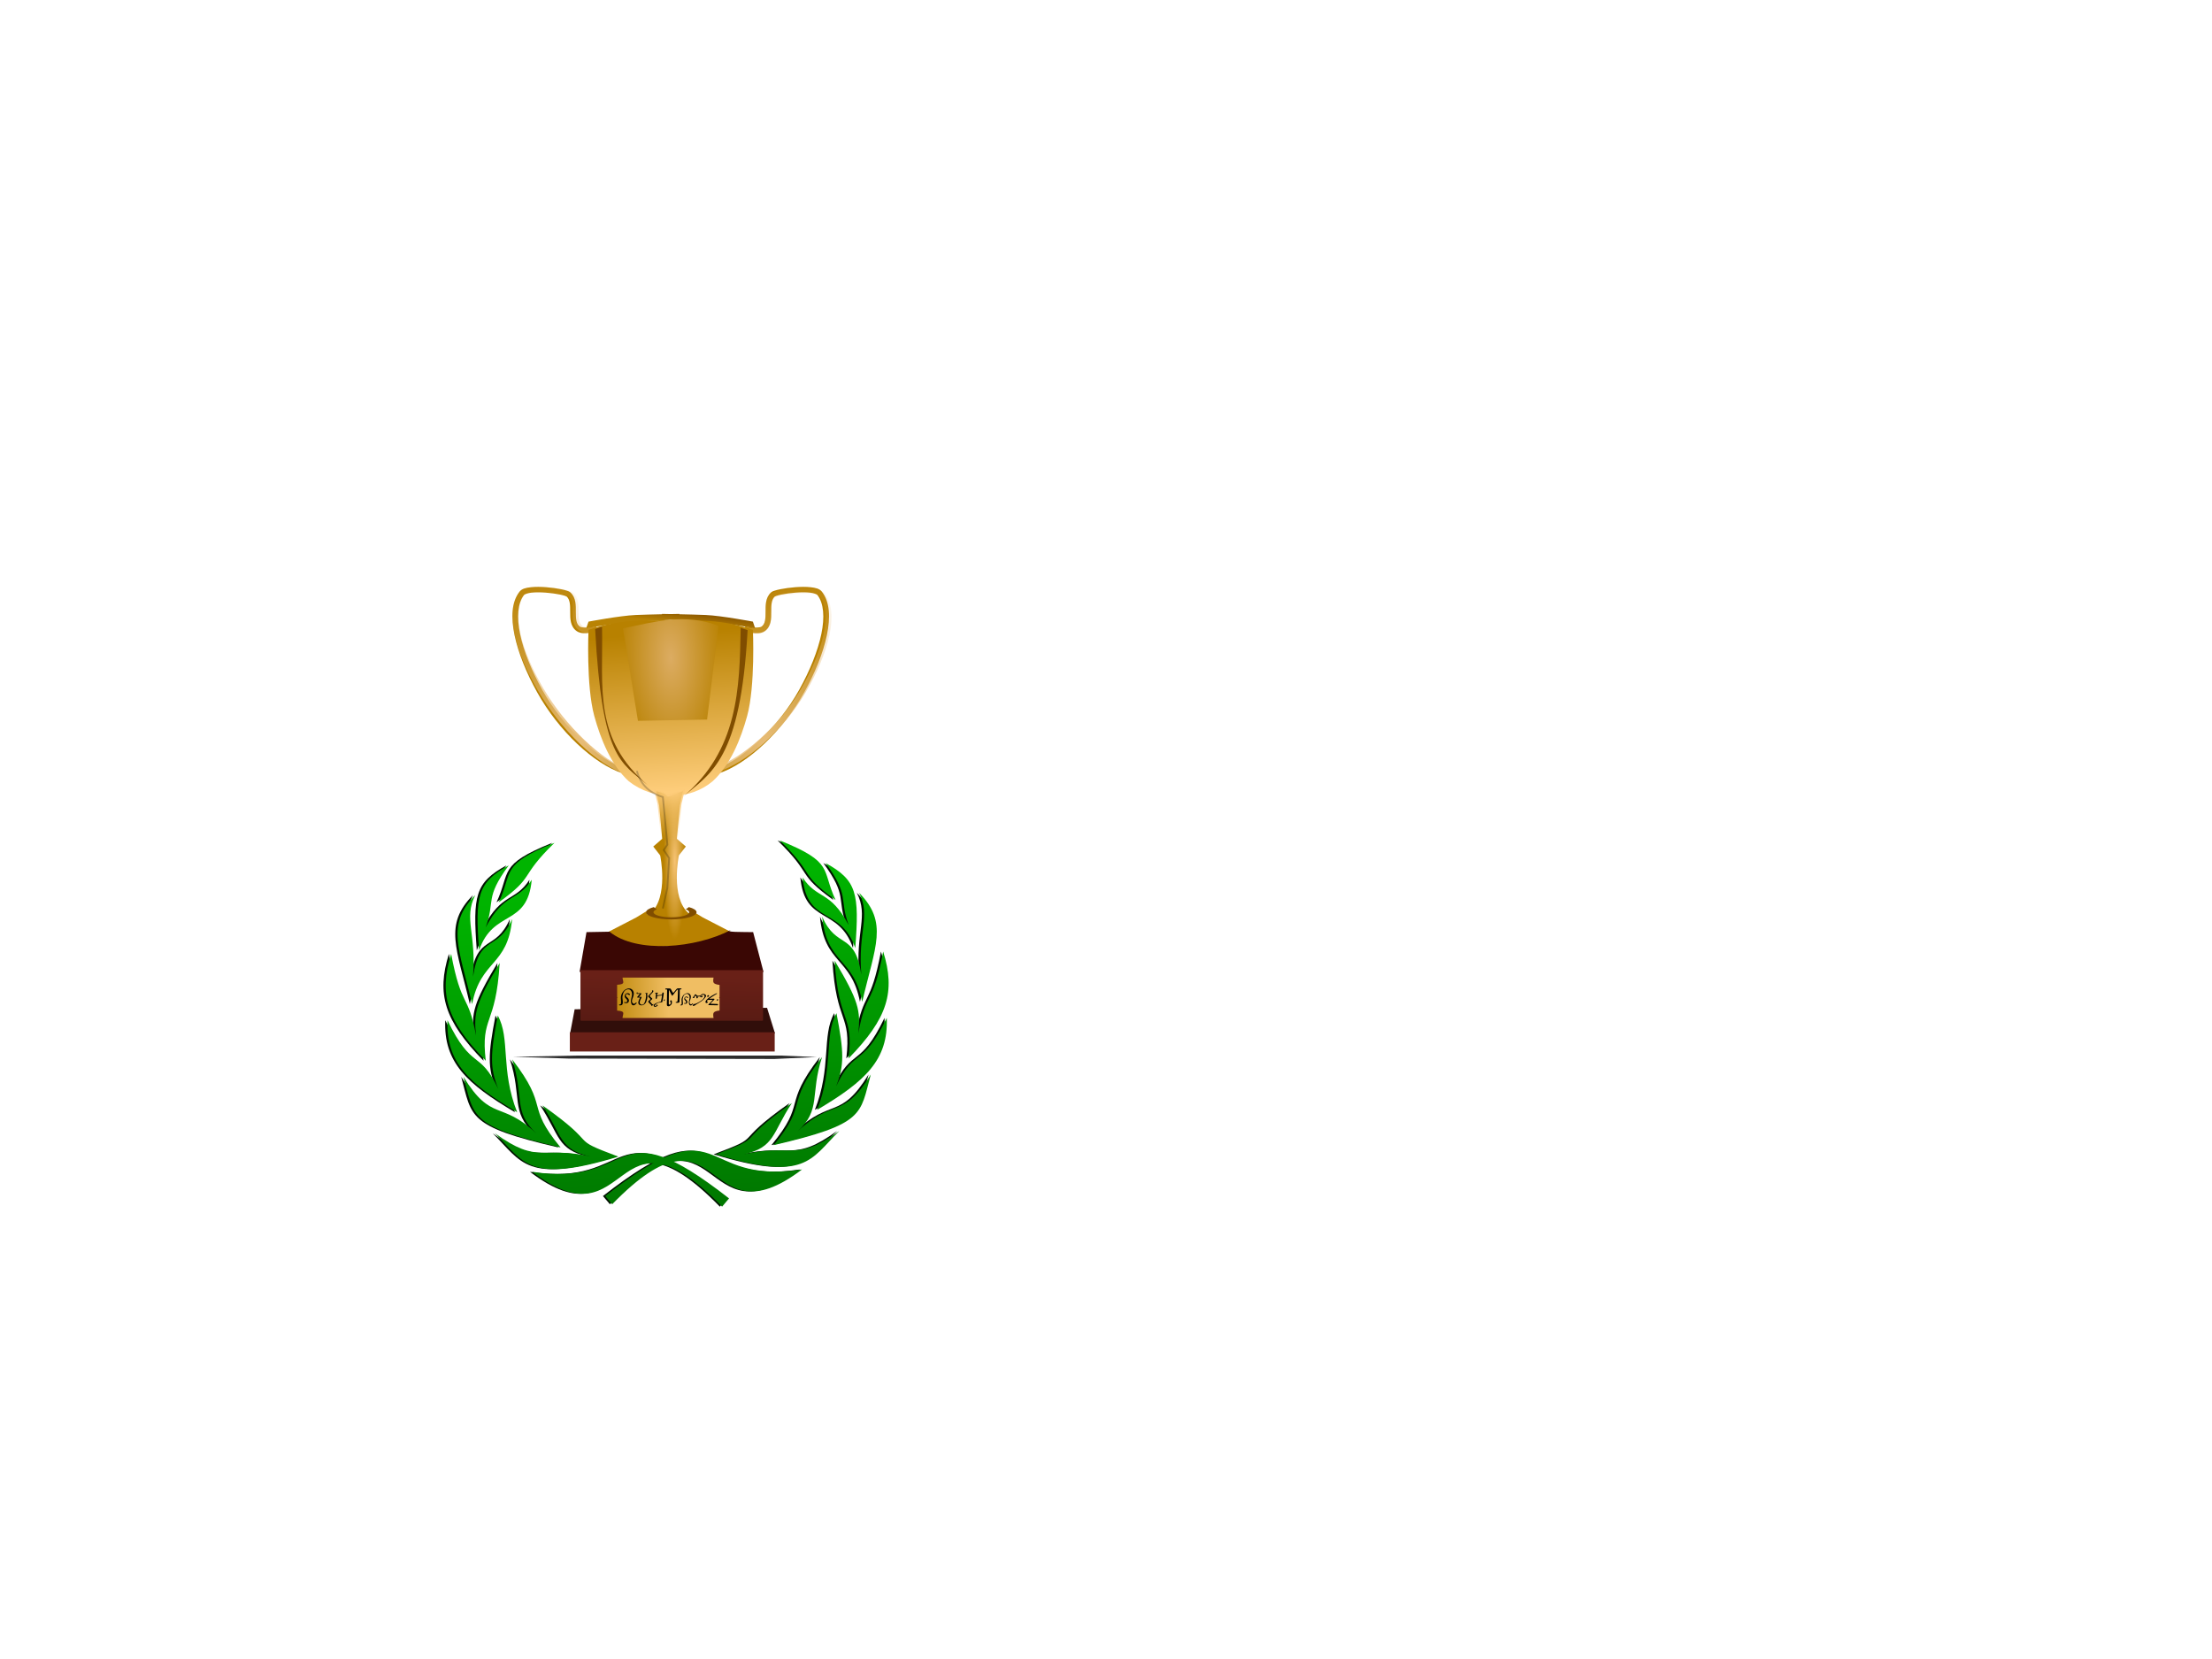 <?xml version="1.0" encoding="UTF-8" standalone="no" ?>
<!DOCTYPE svg PUBLIC "-//W3C//DTD SVG 1.1//EN" "http://www.w3.org/Graphics/SVG/1.1/DTD/svg11.dtd">
<svg xmlns="http://www.w3.org/2000/svg" xmlns:xlink="http://www.w3.org/1999/xlink" version="1.1" width="640" height="480" viewBox="0 0 640 480" xml:space="preserve">
<desc>Created with Fabric.js 3.6.6</desc>
<defs>
</defs>
<g transform="matrix(1 0 0 1 192.7 259.87)"  >
<g style=""   >
		<g transform="matrix(2.48 0 0 2.48 -10.88 81.48)"  >
<path style="stroke: none; stroke-width: 1; stroke-dasharray: none; stroke-linecap: butt; stroke-dashoffset: 0; stroke-linejoin: miter; stroke-miterlimit: 4; fill: rgb(0,16,0); fill-rule: nonzero; opacity: 1;"  transform=" translate(-27.2, -50.72)" d="m 37.867 53.851 c -12.969 -13.287 -10.453 4.822 -22.15 -4.061 c 12.408 1.898 8.923 -7.861 22.962 3.101 l -0.812 0.96 z" stroke-linecap="round" />
</g>
		<g transform="matrix(2.48 0 0 2.48 -32.3 69.18)"  >
<path style="stroke: none; stroke-width: 1; stroke-dasharray: none; stroke-linecap: butt; stroke-dashoffset: 0; stroke-linejoin: miter; stroke-miterlimit: 4; fill: rgb(0,16,0); fill-rule: nonzero; opacity: 1;"  transform=" translate(-18.56, -45.76)" d="m 25.758 48.019 c -6.176 -2.316 -1.788 -1.006 -8.86 -5.981 c 2.304 3.494 1.952 5.154 5.611 5.981 c -5.566 -1.307 -6.042 1.001 -11.149 -2.732 c 3.423 3.399 3.931 5.927 14.398 2.732 z" stroke-linecap="round" />
</g>
		<g transform="matrix(2.48 0 0 2.48 -45.21 59.38)"  >
<path style="stroke: none; stroke-width: 1; stroke-dasharray: none; stroke-linecap: butt; stroke-dashoffset: 0; stroke-linejoin: miter; stroke-miterlimit: 4; fill: rgb(0,16,0); fill-rule: nonzero; opacity: 1;"  transform=" translate(-13.35, -41.81)" d="m 19.012 46.946 c -4.191 -5.093 -1.193 -4.497 -5.643 -10.274 c 1.43 4.4 0.073 6.104 2.829 8.65 c -4.167 -3.914 -5.216 -1.268 -8.511 -6.611 c 1.265 4.655 0.663 5.769 11.324 8.236 z" stroke-linecap="round" />
</g>
		<g transform="matrix(2.48 0 0 2.48 -53.81 47.95)"  >
<path style="stroke: none; stroke-width: 1; stroke-dasharray: none; stroke-linecap: butt; stroke-dashoffset: 0; stroke-linejoin: miter; stroke-miterlimit: 4; fill: rgb(0,16,0); fill-rule: nonzero; opacity: 1;"  transform=" translate(-9.88, -37.2)" d="m 13.947 42.834 c -1.969 -4.956 -0.778 -8.626 -2.26 -11.276 c -0.887 4.599 -0.921 6.061 0.045 8.536 c -2.168 -4.587 -3.071 -2.082 -5.911 -7.987 c -0.198 4.885 2.488 7.395 8.126 10.727 z" stroke-linecap="round" />
</g>
		<g transform="matrix(2.48 0 0 2.48 -56.6 31.59)"  >
<path style="stroke: none; stroke-width: 1; stroke-dasharray: none; stroke-linecap: butt; stroke-dashoffset: 0; stroke-linejoin: miter; stroke-miterlimit: 4; fill: rgb(0,16,0); fill-rule: nonzero; opacity: 1;"  transform=" translate(-8.75, -30.6)" d="m 10.282 36.829 c -0.619 -5.297 1.186 -3.956 1.621 -11.403 c -2.786 4.656 -3.049 5.838 -2.756 8.478 c -0.907 -4.992 -1.689 -3.101 -2.904 -9.54 c -1.456 4.668 -0.544 7.787 4.039 12.465 z" stroke-linecap="round" />
</g>
		<g transform="matrix(2.48 0 0 2.48 -53.09 14.89)"  >
<path style="stroke: none; stroke-width: 1; stroke-dasharray: none; stroke-linecap: butt; stroke-dashoffset: 0; stroke-linejoin: miter; stroke-miterlimit: 4; fill: rgb(0,16,0); fill-rule: nonzero; opacity: 1;"  transform=" translate(-10.17, -23.86)" d="m 8.69 30.219 c 0.995 -5.202 4.163 -4.4 4.665 -9.93 c -1.681 3.85 -3.791 1.675 -4.562 6.738 c 0.416 -5.057 -1.124 -6.755 0.255 -9.524 c -3.426 3.467 -1.877 6.2 -0.359 12.716 z" stroke-linecap="round" />
</g>
		<g transform="matrix(2.48 0 0 2.48 -47.36 2.81)"  >
<path style="stroke: none; stroke-width: 1; stroke-dasharray: none; stroke-linecap: butt; stroke-dashoffset: 0; stroke-linejoin: miter; stroke-miterlimit: 4; fill: rgb(0,16,0); fill-rule: nonzero; opacity: 1;"  transform=" translate(-12.48, -18.99)" d="m 9.502 23.943 c 1.659 -4.833 5.64 -2.702 6.142 -8.232 c -1.681 2.595 -3.201 1.453 -5.374 5.556 c 1.155 -3.137 -0.165 -3.359 2.692 -7.235 c -3.648 1.991 -3.944 3.542 -3.46 9.911 z" stroke-linecap="round" />
</g>
		<g transform="matrix(2.48 0 0 2.48 -40.99 -7.4)"  >
<path style="stroke: none; stroke-width: 1; stroke-dasharray: none; stroke-linecap: butt; stroke-dashoffset: 0; stroke-linejoin: miter; stroke-miterlimit: 4; fill: rgb(0,16,0); fill-rule: nonzero; opacity: 1;"  transform=" translate(-15.05, -14.87)" d="m 11.803 18.337 c 4.341 -3.118 2.278 -2.828 6.497 -6.94 c -6.389 2.579 -4.81 3.349 -6.497 6.94 z" stroke-linecap="round" />
</g>
		<g transform="matrix(2.48 0 0 2.48 10.23 80.8)"  >
<path style="stroke: none; stroke-width: 1; stroke-dasharray: none; stroke-linecap: butt; stroke-dashoffset: 0; stroke-linejoin: miter; stroke-miterlimit: 4; fill: rgb(0,16,0); fill-rule: nonzero; opacity: 1;"  transform=" translate(-35.99, -50.72)" d="m 25.319 53.851 c 12.969 -13.287 10.453 4.822 22.15 -4.061 c -12.408 1.898 -8.923 -7.861 -22.962 3.101 l 0.812 0.96 z" stroke-linecap="round" />
</g>
		<g transform="matrix(2.48 0 0 2.48 31.64 68.51)"  >
<path style="stroke: none; stroke-width: 1; stroke-dasharray: none; stroke-linecap: butt; stroke-dashoffset: 0; stroke-linejoin: miter; stroke-miterlimit: 4; fill: rgb(0,16,0); fill-rule: nonzero; opacity: 1;"  transform=" translate(-44.63, -45.76)" d="m 37.428 48.019 c 6.176 -2.316 1.788 -1.006 8.86 -5.981 c -2.304 3.494 -1.952 5.154 -5.611 5.981 c 5.566 -1.307 6.042 1.001 11.149 -2.732 c -3.423 3.399 -3.931 5.927 -14.398 2.732 z" stroke-linecap="round" />
</g>
		<g transform="matrix(2.48 0 0 2.48 44.56 58.71)"  >
<path style="stroke: none; stroke-width: 1; stroke-dasharray: none; stroke-linecap: butt; stroke-dashoffset: 0; stroke-linejoin: miter; stroke-miterlimit: 4; fill: rgb(0,16,0); fill-rule: nonzero; opacity: 1;"  transform=" translate(-49.84, -41.81)" d="m 44.173 46.946 c 4.191 -5.093 1.193 -4.497 5.643 -10.274 c -1.43 4.4 -0.073 6.104 -2.829 8.65 c 4.167 -3.914 5.216 -1.268 8.511 -6.611 c -1.265 4.655 -0.663 5.769 -11.324 8.236 z" stroke-linecap="round" />
</g>
		<g transform="matrix(2.48 0 0 2.48 53.16 47.27)"  >
<path style="stroke: none; stroke-width: 1; stroke-dasharray: none; stroke-linecap: butt; stroke-dashoffset: 0; stroke-linejoin: miter; stroke-miterlimit: 4; fill: rgb(0,16,0); fill-rule: nonzero; opacity: 1;"  transform=" translate(-53.31, -37.2)" d="m 49.239 42.834 c 1.969 -4.956 0.778 -8.626 2.26 -11.276 c 0.887 4.599 0.921 6.061 -0.045 8.536 c 2.168 -4.587 3.071 -2.082 5.911 -7.987 c 0.198 4.885 -2.488 7.395 -8.126 10.727 z" stroke-linecap="round" />
</g>
		<g transform="matrix(2.48 0 0 2.48 55.95 30.91)"  >
<path style="stroke: none; stroke-width: 1; stroke-dasharray: none; stroke-linecap: butt; stroke-dashoffset: 0; stroke-linejoin: miter; stroke-miterlimit: 4; fill: rgb(0,16,0); fill-rule: nonzero; opacity: 1;"  transform=" translate(-54.43, -30.6)" d="m 52.904 36.829 c 0.619 -5.297 -1.186 -3.956 -1.621 -11.403 c 2.786 4.656 3.049 5.838 2.756 8.478 c 0.907 -4.992 1.689 -3.101 2.904 -9.54 c 1.456 4.668 0.544 7.787 -4.039 12.465 z" stroke-linecap="round" />
</g>
		<g transform="matrix(2.48 0 0 2.48 52.43 14.22)"  >
<path style="stroke: none; stroke-width: 1; stroke-dasharray: none; stroke-linecap: butt; stroke-dashoffset: 0; stroke-linejoin: miter; stroke-miterlimit: 4; fill: rgb(0,16,0); fill-rule: nonzero; opacity: 1;"  transform=" translate(-53.01, -23.86)" d="m 54.495 30.219 c -0.995 -5.202 -4.163 -4.4 -4.665 -9.93 c 1.681 3.85 3.791 1.675 4.562 6.738 c -0.416 -5.057 1.124 -6.755 -0.255 -9.524 c 3.426 3.467 1.877 6.2 0.359 12.716 z" stroke-linecap="round" />
</g>
		<g transform="matrix(2.48 0 0 2.48 46.7 2.14)"  >
<path style="stroke: none; stroke-width: 1; stroke-dasharray: none; stroke-linecap: butt; stroke-dashoffset: 0; stroke-linejoin: miter; stroke-miterlimit: 4; fill: rgb(0,16,0); fill-rule: nonzero; opacity: 1;"  transform=" translate(-50.7, -18.99)" d="m 53.683 23.943 c -1.659 -4.833 -5.64 -2.702 -6.142 -8.232 c 1.681 2.595 3.201 1.453 5.374 5.556 c -1.155 -3.137 0.165 -3.359 -2.692 -7.235 c 3.648 1.991 3.944 3.542 3.46 9.911 z" stroke-linecap="round" />
</g>
		<g transform="matrix(2.48 0 0 2.48 40.34 -8.08)"  >
<path style="stroke: none; stroke-width: 1; stroke-dasharray: none; stroke-linecap: butt; stroke-dashoffset: 0; stroke-linejoin: miter; stroke-miterlimit: 4; fill: rgb(0,16,0); fill-rule: nonzero; opacity: 1;"  transform=" translate(-48.13, -14.87)" d="m 51.382 18.337 c -4.341 -3.118 -2.278 -2.828 -6.497 -6.94 c 6.389 2.579 4.81 3.349 6.497 6.94 z" stroke-linecap="round" />
</g>
		<g transform="matrix(2.48 0 0 2.48 -10.23 81.48)"  >
<linearGradient id="SVGID_linearGradient317_7" gradientUnits="userSpaceOnUse" gradientTransform="matrix(1 0 0 1 0 0)"  x1="25.153" y1="16.954" x2="28.837" y2="54.124">
<stop offset="0%" style="stop-color:rgb(0,180,0);stop-opacity: 1"/>
<stop offset="100%" style="stop-color:rgb(0,120,0);stop-opacity: 1"/>
</linearGradient>
<path style="stroke: none; stroke-width: 1; stroke-dasharray: none; stroke-linecap: butt; stroke-dashoffset: 0; stroke-linejoin: miter; stroke-miterlimit: 4; fill: url(#SVGID_linearGradient317_7); fill-rule: nonzero; opacity: 1;"  transform=" translate(-27.2, -50.72)" d="m 37.867 53.851 c -12.969 -13.287 -10.453 4.822 -22.15 -4.061 c 12.408 1.898 8.923 -7.861 22.962 3.101 l -0.812 0.96 z" stroke-linecap="round" />
</g>
		<g transform="matrix(2.48 0 0 2.48 -31.64 69.18)"  >
<linearGradient id="SVGID_linearGradient317_8" gradientUnits="userSpaceOnUse" gradientTransform="matrix(1 0 0 1 0 0)"  x1="25.153" y1="16.954" x2="28.837" y2="54.124">
<stop offset="0%" style="stop-color:rgb(0,180,0);stop-opacity: 1"/>
<stop offset="100%" style="stop-color:rgb(0,120,0);stop-opacity: 1"/>
</linearGradient>
<path style="stroke: none; stroke-width: 1; stroke-dasharray: none; stroke-linecap: butt; stroke-dashoffset: 0; stroke-linejoin: miter; stroke-miterlimit: 4; fill: url(#SVGID_linearGradient317_8); fill-rule: nonzero; opacity: 1;"  transform=" translate(-18.56, -45.76)" d="m 25.758 48.019 c -6.176 -2.316 -1.788 -1.006 -8.86 -5.981 c 2.304 3.494 1.952 5.154 5.611 5.981 c -5.566 -1.307 -6.042 1.001 -11.149 -2.732 c 3.423 3.399 3.931 5.927 14.398 2.732 z" stroke-linecap="round" />
</g>
		<g transform="matrix(2.48 0 0 2.48 -44.56 59.38)"  >
<linearGradient id="SVGID_linearGradient317_9" gradientUnits="userSpaceOnUse" gradientTransform="matrix(1 0 0 1 0 0)"  x1="25.153" y1="16.954" x2="28.837" y2="54.124">
<stop offset="0%" style="stop-color:rgb(0,180,0);stop-opacity: 1"/>
<stop offset="100%" style="stop-color:rgb(0,120,0);stop-opacity: 1"/>
</linearGradient>
<path style="stroke: none; stroke-width: 1; stroke-dasharray: none; stroke-linecap: butt; stroke-dashoffset: 0; stroke-linejoin: miter; stroke-miterlimit: 4; fill: url(#SVGID_linearGradient317_9); fill-rule: nonzero; opacity: 1;"  transform=" translate(-13.35, -41.81)" d="m 19.012 46.946 c -4.191 -5.093 -1.193 -4.497 -5.643 -10.274 c 1.43 4.4 0.073 6.104 2.829 8.65 c -4.167 -3.914 -5.216 -1.268 -8.511 -6.611 c 1.265 4.655 0.663 5.769 11.324 8.236 z" stroke-linecap="round" />
</g>
		<g transform="matrix(2.48 0 0 2.48 -53.16 47.95)"  >
<linearGradient id="SVGID_linearGradient317_10" gradientUnits="userSpaceOnUse" gradientTransform="matrix(1 0 0 1 0 0)"  x1="25.153" y1="16.954" x2="28.837" y2="54.124">
<stop offset="0%" style="stop-color:rgb(0,180,0);stop-opacity: 1"/>
<stop offset="100%" style="stop-color:rgb(0,120,0);stop-opacity: 1"/>
</linearGradient>
<path style="stroke: none; stroke-width: 1; stroke-dasharray: none; stroke-linecap: butt; stroke-dashoffset: 0; stroke-linejoin: miter; stroke-miterlimit: 4; fill: url(#SVGID_linearGradient317_10); fill-rule: nonzero; opacity: 1;"  transform=" translate(-9.88, -37.2)" d="m 13.947 42.834 c -1.969 -4.956 -0.778 -8.626 -2.26 -11.276 c -0.887 4.599 -0.921 6.061 0.045 8.536 c -2.168 -4.587 -3.071 -2.082 -5.911 -7.987 c -0.198 4.885 2.488 7.395 8.126 10.727 z" stroke-linecap="round" />
</g>
		<g transform="matrix(2.48 0 0 2.48 -55.95 31.59)"  >
<linearGradient id="SVGID_linearGradient317_11" gradientUnits="userSpaceOnUse" gradientTransform="matrix(1 0 0 1 0 0)"  x1="25.153" y1="16.954" x2="28.837" y2="54.124">
<stop offset="0%" style="stop-color:rgb(0,180,0);stop-opacity: 1"/>
<stop offset="100%" style="stop-color:rgb(0,120,0);stop-opacity: 1"/>
</linearGradient>
<path style="stroke: none; stroke-width: 1; stroke-dasharray: none; stroke-linecap: butt; stroke-dashoffset: 0; stroke-linejoin: miter; stroke-miterlimit: 4; fill: url(#SVGID_linearGradient317_11); fill-rule: nonzero; opacity: 1;"  transform=" translate(-8.75, -30.6)" d="m 10.282 36.829 c -0.619 -5.297 1.186 -3.956 1.621 -11.403 c -2.786 4.656 -3.049 5.838 -2.756 8.478 c -0.907 -4.992 -1.689 -3.101 -2.904 -9.54 c -1.456 4.668 -0.544 7.787 4.039 12.465 z" stroke-linecap="round" />
</g>
		<g transform="matrix(2.48 0 0 2.48 -52.43 14.89)"  >
<linearGradient id="SVGID_linearGradient317_12" gradientUnits="userSpaceOnUse" gradientTransform="matrix(1 0 0 1 0 0)"  x1="25.153" y1="16.954" x2="28.837" y2="54.124">
<stop offset="0%" style="stop-color:rgb(0,180,0);stop-opacity: 1"/>
<stop offset="100%" style="stop-color:rgb(0,120,0);stop-opacity: 1"/>
</linearGradient>
<path style="stroke: none; stroke-width: 1; stroke-dasharray: none; stroke-linecap: butt; stroke-dashoffset: 0; stroke-linejoin: miter; stroke-miterlimit: 4; fill: url(#SVGID_linearGradient317_12); fill-rule: nonzero; opacity: 1;"  transform=" translate(-10.17, -23.86)" d="m 8.69 30.219 c 0.995 -5.202 4.163 -4.4 4.665 -9.93 c -1.681 3.85 -3.791 1.675 -4.562 6.738 c 0.416 -5.057 -1.124 -6.755 0.255 -9.524 c -3.426 3.467 -1.877 6.2 -0.359 12.716 z" stroke-linecap="round" />
</g>
		<g transform="matrix(2.48 0 0 2.48 -46.7 2.81)"  >
<linearGradient id="SVGID_linearGradient317_13" gradientUnits="userSpaceOnUse" gradientTransform="matrix(1 0 0 1 0 0)"  x1="25.153" y1="16.954" x2="28.837" y2="54.124">
<stop offset="0%" style="stop-color:rgb(0,180,0);stop-opacity: 1"/>
<stop offset="100%" style="stop-color:rgb(0,120,0);stop-opacity: 1"/>
</linearGradient>
<path style="stroke: none; stroke-width: 1; stroke-dasharray: none; stroke-linecap: butt; stroke-dashoffset: 0; stroke-linejoin: miter; stroke-miterlimit: 4; fill: url(#SVGID_linearGradient317_13); fill-rule: nonzero; opacity: 1;"  transform=" translate(-12.48, -18.99)" d="m 9.502 23.943 c 1.659 -4.833 5.64 -2.702 6.142 -8.232 c -1.681 2.595 -3.201 1.453 -5.374 5.556 c 1.155 -3.137 -0.165 -3.359 2.692 -7.235 c -3.648 1.991 -3.944 3.542 -3.46 9.911 z" stroke-linecap="round" />
</g>
		<g transform="matrix(2.48 0 0 2.48 -40.34 -7.4)"  >
<linearGradient id="SVGID_linearGradient317_14" gradientUnits="userSpaceOnUse" gradientTransform="matrix(1 0 0 1 0 0)"  x1="25.153" y1="16.954" x2="28.837" y2="54.124">
<stop offset="0%" style="stop-color:rgb(0,180,0);stop-opacity: 1"/>
<stop offset="100%" style="stop-color:rgb(0,120,0);stop-opacity: 1"/>
</linearGradient>
<path style="stroke: none; stroke-width: 1; stroke-dasharray: none; stroke-linecap: butt; stroke-dashoffset: 0; stroke-linejoin: miter; stroke-miterlimit: 4; fill: url(#SVGID_linearGradient317_14); fill-rule: nonzero; opacity: 1;"  transform=" translate(-15.05, -14.87)" d="m 11.803 18.337 c 4.341 -3.118 2.278 -2.828 6.497 -6.94 c -6.389 2.579 -4.81 3.349 -6.497 6.94 z" stroke-linecap="round" />
</g>
		<g transform="matrix(2.48 0 0 2.48 10.88 80.8)"  >
<linearGradient id="SVGID_linearGradient317_15" gradientUnits="userSpaceOnUse" gradientTransform="matrix(1 0 0 1 0 0)"  x1="25.153" y1="16.954" x2="28.837" y2="54.124">
<stop offset="0%" style="stop-color:rgb(0,180,0);stop-opacity: 1"/>
<stop offset="100%" style="stop-color:rgb(0,120,0);stop-opacity: 1"/>
</linearGradient>
<path style="stroke: none; stroke-width: 1; stroke-dasharray: none; stroke-linecap: butt; stroke-dashoffset: 0; stroke-linejoin: miter; stroke-miterlimit: 4; fill: url(#SVGID_linearGradient317_15); fill-rule: nonzero; opacity: 1;"  transform=" translate(-35.99, -50.72)" d="m 25.319 53.851 c 12.969 -13.287 10.453 4.822 22.15 -4.061 c -12.408 1.898 -8.923 -7.861 -22.962 3.101 l 0.812 0.96 z" stroke-linecap="round" />
</g>
		<g transform="matrix(2.48 0 0 2.48 32.3 68.51)"  >
<linearGradient id="SVGID_linearGradient317_16" gradientUnits="userSpaceOnUse" gradientTransform="matrix(1 0 0 1 0 0)"  x1="25.153" y1="16.954" x2="28.837" y2="54.124">
<stop offset="0%" style="stop-color:rgb(0,180,0);stop-opacity: 1"/>
<stop offset="100%" style="stop-color:rgb(0,120,0);stop-opacity: 1"/>
</linearGradient>
<path style="stroke: none; stroke-width: 1; stroke-dasharray: none; stroke-linecap: butt; stroke-dashoffset: 0; stroke-linejoin: miter; stroke-miterlimit: 4; fill: url(#SVGID_linearGradient317_16); fill-rule: nonzero; opacity: 1;"  transform=" translate(-44.63, -45.76)" d="m 37.428 48.019 c 6.176 -2.316 1.788 -1.006 8.86 -5.981 c -2.304 3.494 -1.952 5.154 -5.611 5.981 c 5.566 -1.307 6.042 1.001 11.149 -2.732 c -3.423 3.399 -3.931 5.927 -14.398 2.732 z" stroke-linecap="round" />
</g>
		<g transform="matrix(2.48 0 0 2.48 45.21 58.71)"  >
<linearGradient id="SVGID_linearGradient317_17" gradientUnits="userSpaceOnUse" gradientTransform="matrix(1 0 0 1 0 0)"  x1="25.153" y1="16.954" x2="28.837" y2="54.124">
<stop offset="0%" style="stop-color:rgb(0,180,0);stop-opacity: 1"/>
<stop offset="100%" style="stop-color:rgb(0,120,0);stop-opacity: 1"/>
</linearGradient>
<path style="stroke: none; stroke-width: 1; stroke-dasharray: none; stroke-linecap: butt; stroke-dashoffset: 0; stroke-linejoin: miter; stroke-miterlimit: 4; fill: url(#SVGID_linearGradient317_17); fill-rule: nonzero; opacity: 1;"  transform=" translate(-49.84, -41.81)" d="m 44.173 46.946 c 4.191 -5.093 1.193 -4.497 5.643 -10.274 c -1.43 4.4 -0.073 6.104 -2.829 8.65 c 4.167 -3.914 5.216 -1.268 8.511 -6.611 c -1.265 4.655 -0.663 5.769 -11.324 8.236 z" stroke-linecap="round" />
</g>
		<g transform="matrix(2.48 0 0 2.48 53.81 47.27)"  >
<linearGradient id="SVGID_linearGradient317_18" gradientUnits="userSpaceOnUse" gradientTransform="matrix(1 0 0 1 0 0)"  x1="25.153" y1="16.954" x2="28.837" y2="54.124">
<stop offset="0%" style="stop-color:rgb(0,180,0);stop-opacity: 1"/>
<stop offset="100%" style="stop-color:rgb(0,120,0);stop-opacity: 1"/>
</linearGradient>
<path style="stroke: none; stroke-width: 1; stroke-dasharray: none; stroke-linecap: butt; stroke-dashoffset: 0; stroke-linejoin: miter; stroke-miterlimit: 4; fill: url(#SVGID_linearGradient317_18); fill-rule: nonzero; opacity: 1;"  transform=" translate(-53.31, -37.2)" d="m 49.239 42.834 c 1.969 -4.956 0.778 -8.626 2.26 -11.276 c 0.887 4.599 0.921 6.061 -0.045 8.536 c 2.168 -4.587 3.071 -2.082 5.911 -7.987 c 0.198 4.885 -2.488 7.395 -8.126 10.727 z" stroke-linecap="round" />
</g>
		<g transform="matrix(2.48 0 0 2.48 56.6 30.91)"  >
<linearGradient id="SVGID_linearGradient317_19" gradientUnits="userSpaceOnUse" gradientTransform="matrix(1 0 0 1 0 0)"  x1="25.153" y1="16.954" x2="28.837" y2="54.124">
<stop offset="0%" style="stop-color:rgb(0,180,0);stop-opacity: 1"/>
<stop offset="100%" style="stop-color:rgb(0,120,0);stop-opacity: 1"/>
</linearGradient>
<path style="stroke: none; stroke-width: 1; stroke-dasharray: none; stroke-linecap: butt; stroke-dashoffset: 0; stroke-linejoin: miter; stroke-miterlimit: 4; fill: url(#SVGID_linearGradient317_19); fill-rule: nonzero; opacity: 1;"  transform=" translate(-54.43, -30.6)" d="m 52.904 36.829 c 0.619 -5.297 -1.186 -3.956 -1.621 -11.403 c 2.786 4.656 3.049 5.838 2.756 8.478 c 0.907 -4.992 1.689 -3.101 2.904 -9.54 c 1.456 4.668 0.544 7.787 -4.039 12.465 z" stroke-linecap="round" />
</g>
		<g transform="matrix(2.48 0 0 2.48 53.08 14.22)"  >
<linearGradient id="SVGID_linearGradient317_20" gradientUnits="userSpaceOnUse" gradientTransform="matrix(1 0 0 1 0 0)"  x1="25.153" y1="16.954" x2="28.837" y2="54.124">
<stop offset="0%" style="stop-color:rgb(0,180,0);stop-opacity: 1"/>
<stop offset="100%" style="stop-color:rgb(0,120,0);stop-opacity: 1"/>
</linearGradient>
<path style="stroke: none; stroke-width: 1; stroke-dasharray: none; stroke-linecap: butt; stroke-dashoffset: 0; stroke-linejoin: miter; stroke-miterlimit: 4; fill: url(#SVGID_linearGradient317_20); fill-rule: nonzero; opacity: 1;"  transform=" translate(-53.01, -23.86)" d="m 54.495 30.219 c -0.995 -5.202 -4.163 -4.4 -4.665 -9.93 c 1.681 3.85 3.791 1.675 4.562 6.738 c -0.416 -5.057 1.124 -6.755 -0.255 -9.524 c 3.426 3.467 1.877 6.2 0.359 12.716 z" stroke-linecap="round" />
</g>
		<g transform="matrix(2.48 0 0 2.48 47.36 2.14)"  >
<linearGradient id="SVGID_linearGradient317_21" gradientUnits="userSpaceOnUse" gradientTransform="matrix(1 0 0 1 0 0)"  x1="25.153" y1="16.954" x2="28.837" y2="54.124">
<stop offset="0%" style="stop-color:rgb(0,180,0);stop-opacity: 1"/>
<stop offset="100%" style="stop-color:rgb(0,120,0);stop-opacity: 1"/>
</linearGradient>
<path style="stroke: none; stroke-width: 1; stroke-dasharray: none; stroke-linecap: butt; stroke-dashoffset: 0; stroke-linejoin: miter; stroke-miterlimit: 4; fill: url(#SVGID_linearGradient317_21); fill-rule: nonzero; opacity: 1;"  transform=" translate(-50.7, -18.99)" d="m 53.683 23.943 c -1.659 -4.833 -5.64 -2.702 -6.142 -8.232 c 1.681 2.595 3.201 1.453 5.374 5.556 c -1.155 -3.137 0.165 -3.359 -2.692 -7.235 c 3.648 1.991 3.944 3.542 3.46 9.911 z" stroke-linecap="round" />
</g>
		<g transform="matrix(2.48 0 0 2.48 40.99 -8.08)"  >
<linearGradient id="SVGID_linearGradient317_22" gradientUnits="userSpaceOnUse" gradientTransform="matrix(1 0 0 1 0 0)"  x1="25.153" y1="16.954" x2="28.837" y2="54.124">
<stop offset="0%" style="stop-color:rgb(0,180,0);stop-opacity: 1"/>
<stop offset="100%" style="stop-color:rgb(0,120,0);stop-opacity: 1"/>
</linearGradient>
<path style="stroke: none; stroke-width: 1; stroke-dasharray: none; stroke-linecap: butt; stroke-dashoffset: 0; stroke-linejoin: miter; stroke-miterlimit: 4; fill: url(#SVGID_linearGradient317_22); fill-rule: nonzero; opacity: 1;"  transform=" translate(-48.13, -14.87)" d="m 51.382 18.337 c -4.341 -3.118 -2.278 -2.828 -6.497 -6.94 c 6.389 2.579 4.81 3.349 6.497 6.94 z" stroke-linecap="round" />
</g>
		<g transform="matrix(0.52 0 0 0.52 30.93 -63.08)"  >
<path style="stroke: none; stroke-width: 1; stroke-dasharray: none; stroke-linecap: butt; stroke-dashoffset: 0; stroke-linejoin: miter; stroke-miterlimit: 4; fill: rgb(184,129,0); fill-rule: nonzero; opacity: 1;"  transform=" translate(-156.39, -67.41)" d="m 173.25 15.508 c -1.458 0.004 -2.961 0.076 -4.457 0.19 c -2.992 0.229 -5.922 0.642 -8.28 1.123 c -1.179 0.24 -2.221 0.49 -3.07 0.761 s -1.451 0.447 -2.12 1.047 c -1.613 1.446 -2.374 3.34 -2.714 5.233 s -0.317 3.828 -0.317 5.67 s -0.031 3.59 -0.357 4.985 s -0.857 2.399 -1.941 3.159 c -0.585 0.409 -2.955 0.641 -5.051 0.419 s -3.882 -0.666 -3.882 -0.666 l -0.792 2.93 s 1.979 0.492 4.338 0.742 s 5.131 0.494 7.25 -0.989 c 1.801 -1.261 2.738 -3.078 3.169 -4.928 s 0.417 -3.789 0.416 -5.651 s 0.007 -3.652 0.277 -5.157 s 0.765 -2.662 1.743 -3.539 c -0.17 0.153 0.31 -0.163 0.99 -0.381 s 1.615 -0.461 2.714 -0.685 c 2.197 -0.448 5.031 -0.847 7.884 -1.066 s 5.734 -0.238 8.003 0.019 s 3.812 0.952 4.081 1.294 c 3.546 4.525 4.153 12.335 2.199 21.749 s -6.385 20.327 -12.262 30.921 c -11.754 21.187 -31.531 39.039 -45.916 43.744 l 1.01 2.873 c 16.125 -5.275 35.699 -23.596 47.679 -45.19 c 5.99 -10.797 10.538 -21.927 12.579 -31.758 s 1.678 -18.486 -2.773 -24.166 c -1.351 -1.724 -3.622 -2.18 -6.22 -2.474 c -1.299 -0.147 -2.722 -0.213 -4.18 -0.209 z" stroke-linecap="round" />
</g>
		<g transform="matrix(0.52 0 0 0.52 30.98 -63.08)"  >
<radialGradient id="SVGID_c_23" gradientUnits="userSpaceOnUse" gradientTransform="matrix(0.62 -1.93 -1.05 -0.31 657.37 -326.56)"  cx="-273.75" cy="320.53" r="49.711" fx="-273.75" fy="320.53">
<stop offset="0%" style="stop-color:rgb(231,188,119);stop-opacity: 1"/>
<stop offset="100%" style="stop-color:rgb(231,188,119);stop-opacity: 0"/>
</radialGradient>
<path style="stroke: none; stroke-width: 1; stroke-dasharray: none; stroke-linecap: butt; stroke-dashoffset: 0; stroke-linejoin: miter; stroke-miterlimit: 4; fill: url(#SVGID_c_23); fill-rule: nonzero; opacity: 1;"  transform=" translate(-156.48, -67.41)" d="m 174.04 16.123 c 1.52 -0.004 2.982 0.062 4.336 0.207 c 2.708 0.291 5.075 0.741 6.484 2.445 c 4.64 5.614 5.018 14.168 2.891 23.885 s -6.847 20.717 -13.091 31.389 c -12.487 21.344 -32.827 39.428 -49.635 44.642 l -1.053 -2.84 c 14.994 -4.651 35.525 -22.271 47.777 -43.212 c 6.126 -10.471 10.744 -21.256 12.781 -30.562 s 1.404 -17.025 -2.292 -21.497 c -0.28 -0.338 -1.889 -1.025 -4.253 -1.279 s -5.368 -0.235 -8.342 -0.019 s -5.928 0.61 -8.218 1.053 c -1.145 0.221 -2.119 0.462 -2.829 0.677 s -1.21 0.527 -1.032 0.376 c -1.02 0.867 -1.535 2.011 -1.817 3.498 s -0.269 3.256 -0.268 5.097 s -0.004 3.757 -0.454 5.586 s -1.427 3.625 -3.304 4.871 c -2.209 1.466 -5.098 1.226 -7.557 0.978 s -4.522 -0.733 -4.522 -0.733 l 0.826 -2.896 s 1.862 0.438 4.047 0.658 s 4.656 -0.009 5.265 -0.414 c 1.131 -0.751 1.705 -1.743 2.044 -3.122 s 0.372 -3.106 0.372 -4.928 s -0.045 -3.734 0.31 -5.604 s 1.147 -3.743 2.829 -5.172 c 0.697 -0.593 1.345 -0.767 2.23 -1.034 s 1.951 -0.515 3.18 -0.752 c 2.458 -0.475 5.512 -0.883 8.631 -1.11 c 1.559 -0.113 3.147 -0.185 4.666 -0.188 z" stroke-linecap="round" />
</g>
		<g transform="matrix(0.52 0 0 0.52 -28.21 -63.08)"  >
<path style="stroke: none; stroke-width: 1; stroke-dasharray: none; stroke-linecap: butt; stroke-dashoffset: 0; stroke-linejoin: miter; stroke-miterlimit: 4; fill: rgb(184,129,0); fill-rule: nonzero; opacity: 1;"  transform=" translate(-43.23, -67.41)" d="m 26.346 15.508 c -1.458 -0.004 -2.861 0.062 -4.16 0.209 c -2.598 0.294 -4.869 0.75 -6.22 2.474 c -4.451 5.68 -4.814 14.335 -2.773 24.166 s 6.569 20.961 12.559 31.758 c 11.98 21.595 31.574 39.916 47.699 45.19 l 1.01 -2.873 c -14.385 -4.706 -34.162 -22.557 -45.916 -43.744 c -5.877 -10.594 -10.308 -21.506 -12.262 -30.921 s -1.347 -17.225 2.199 -21.749 c 0.268 -0.342 1.812 -1.037 4.081 -1.294 s 5.15 -0.238 8.003 -0.019 s 5.687 0.618 7.884 1.066 c 1.098 0.224 2.033 0.468 2.714 0.685 s 1.161 0.533 0.99 0.381 c 0.978 0.877 1.473 2.035 1.743 3.539 s 0.258 3.295 0.258 5.157 s 0.004 3.801 0.436 5.651 s 1.369 3.668 3.169 4.928 c 2.119 1.483 4.891 1.24 7.25 0.989 s 4.338 -0.742 4.338 -0.742 l -0.792 -2.93 s -1.787 0.443 -3.882 0.666 s -4.466 -0.009 -5.051 -0.419 c -1.085 -0.759 -1.635 -1.763 -1.961 -3.159 s -0.357 -3.143 -0.357 -4.985 s 0.043 -3.778 -0.297 -5.67 s -1.101 -3.787 -2.714 -5.233 c -0.669 -0.6 -1.29 -0.776 -2.139 -1.047 s -1.871 -0.521 -3.051 -0.761 c -2.358 -0.481 -5.288 -0.894 -8.28 -1.123 c -1.496 -0.115 -3.019 -0.187 -4.477 -0.19 z" stroke-linecap="round" />
</g>
		<g transform="matrix(0.52 0 0 0.52 -27.54 -62.88)"  >
<radialGradient id="SVGID_d_24" gradientUnits="userSpaceOnUse" gradientTransform="matrix(-0.62 -1.93 1.05 -0.31 -456.37 -327.18)"  cx="-273.75" cy="320.53" r="49.711" fx="-273.75" fy="320.53">
<stop offset="0%" style="stop-color:rgb(231,188,119);stop-opacity: 1"/>
<stop offset="100%" style="stop-color:rgb(231,188,119);stop-opacity: 0"/>
</radialGradient>
<path style="stroke: none; stroke-width: 1; stroke-dasharray: none; stroke-linecap: butt; stroke-dashoffset: 0; stroke-linejoin: miter; stroke-miterlimit: 4; fill: url(#SVGID_d_24); fill-rule: nonzero; opacity: 1;"  transform=" translate(-44.51, -67.79)" d="m 26.954 15.508 c -1.52 -0.004 -2.982 0.062 -4.336 0.207 c -2.708 0.291 -5.075 0.741 -6.484 2.445 c -4.64 5.614 -5.018 14.168 -2.891 23.885 s 6.847 20.717 13.091 31.389 c 12.487 21.344 32.827 41.428 49.635 46.642 l 1.053 -2.84 c -14.994 -4.651 -35.525 -24.271 -47.777 -45.212 c -6.126 -10.471 -10.744 -21.256 -12.781 -30.562 s -1.404 -17.025 2.292 -21.497 c 0.28 -0.338 1.889 -1.025 4.253 -1.279 s 5.368 -0.235 8.342 -0.019 s 5.928 0.61 8.218 1.053 c 1.145 0.221 2.119 0.462 2.829 0.677 s 1.21 0.527 1.032 0.376 c 1.02 0.867 1.535 2.011 1.817 3.498 s 0.269 3.256 0.268 5.097 s 0.004 3.757 0.454 5.586 s 1.427 3.625 3.304 4.871 c 2.209 1.466 5.099 1.226 7.557 0.978 s 4.522 -0.733 4.522 -0.733 l -0.826 -2.896 s -1.862 0.438 -4.047 0.658 s -4.656 -0.009 -5.265 -0.414 c -1.131 -0.751 -1.705 -1.743 -2.044 -3.122 s -0.372 -3.106 -0.372 -4.928 s 0.045 -3.734 -0.31 -5.604 s -1.148 -3.743 -2.829 -5.172 c -0.697 -0.593 -1.345 -0.767 -2.23 -1.034 s -1.951 -0.515 -3.18 -0.752 c -2.458 -0.475 -5.512 -0.883 -8.631 -1.11 c -1.559 -0.113 -3.147 -0.185 -4.666 -0.188 z" stroke-linecap="round" />
</g>
		<g transform="matrix(0.52 0 0 0.52 1.89 35.41)"  >
<path style="stroke: none; stroke-width: 1; stroke-dasharray: none; stroke-linecap: butt; stroke-dashoffset: 0; stroke-linejoin: miter; stroke-miterlimit: 4; fill: rgb(49,14,10); fill-rule: nonzero; opacity: 1;"  transform=" translate(-100.82, -255.86)" d="m 46.35 249.57 l 107.05 -0.786 l 4.408 14.147 h -113.98 z" stroke-linecap="round" />
</g>
		<g transform="matrix(0.52 0 0 0.52 1.35 -80.17)"  >
<linearGradient id="SVGID_g_25" gradientUnits="userSpaceOnUse" gradientTransform="matrix(1 0 0 1 0 0)"  x1="107.5" y1="28" x2="106.5" y2="36.5">
<stop offset="0%" style="stop-color:rgb(128,77,0);stop-opacity: 1"/>
<stop offset="100%" style="stop-color:rgb(185,131,4);stop-opacity: 1"/>
</linearGradient>
<path style="stroke: none; stroke-width: 1; stroke-dasharray: none; stroke-linecap: butt; stroke-dashoffset: 0; stroke-linejoin: miter; stroke-miterlimit: 4; fill: url(#SVGID_g_25); fill-rule: nonzero; opacity: 1;"  transform=" translate(-99.8, -34.73)" d="m 94.944 30.73 l 0.079 0.19 c -5.048 0.112 -10.94 0.256 -14.698 0.419 c -8.835 0.381 -26.247 3.692 -26.247 3.692 l -1.288 3.692 s 18.718 -3.314 28.188 -3.692 c 6.343 -0.253 14.721 -0.754 18.838 -1.008 c 4.13 0.255 12.486 0.756 18.818 1.008 c 9.47 0.377 28.168 3.692 28.168 3.692 l -1.268 -3.692 s -17.411 -3.31 -26.247 -3.692 c -3.758 -0.162 -9.65 -0.307 -14.698 -0.419 l 0.079 -0.19 l -4.853 0.095 c -1.828 -0.035 -4.873 -0.095 -4.873 -0.095 z" stroke-linecap="round" />
</g>
		<g transform="matrix(0.52 0 0 0.52 1.36 -55.06)"  >
<linearGradient id="SVGID_h_26" gradientUnits="userSpaceOnUse" gradientTransform="matrix(1 0 0 1 0 0)"  x1="88.013" y1="41.805" x2="94.416" y2="129.76">
<stop offset="0%" style="stop-color:rgb(184,129,0);stop-opacity: 1"/>
<stop offset="100%" style="stop-color:rgb(254,205,123);stop-opacity: 1"/>
</linearGradient>
<path style="stroke: none; stroke-width: 1; stroke-dasharray: none; stroke-linecap: butt; stroke-dashoffset: 0; stroke-linejoin: miter; stroke-miterlimit: 4; fill: url(#SVGID_h_26); fill-rule: nonzero; opacity: 1;"  transform=" translate(-99.81, -82.76)" d="m 97.499 33.813 v 0.19 c -13.348 0.341 -25.524 -0.82 -43.421 5.347 c 0 0 -1.422 31.089 3.209 47.971 c 3.454 12.591 9.336 27.351 19.195 36.287 c 14.011 10.988 34.003 10.628 46.63 0 c 9.859 -8.936 15.76 -23.696 19.215 -36.287 c 4.631 -16.881 3.209 -47.971 3.209 -47.971 c -17.906 -6.17 -30.085 -5.024 -43.441 -5.366 v -0.171 l -2.298 0.114 c -0.757 -0.03 -1.53 -0.07 -2.298 -0.114 z" stroke-linecap="round" />
</g>
		<g transform="matrix(0.52 0 0 0.52 1.02 -8.39)"  >
<radialGradient id="SVGID_e_27" gradientUnits="userSpaceOnUse" gradientTransform="matrix(-0.1 0 0 -0.7 83.2 487.13)"  cx="-188.9" cy="456.47" r="62.047" fx="-188.9" fy="456.47">
<stop offset="0%" style="stop-color:rgb(246,195,116);stop-opacity: 1"/>
<stop offset="100%" style="stop-color:rgb(184,129,0);stop-opacity: 1"/>
</radialGradient>
<path style="stroke: none; stroke-width: 1; stroke-dasharray: none; stroke-linecap: butt; stroke-dashoffset: 0; stroke-linejoin: miter; stroke-miterlimit: 4; fill: url(#SVGID_e_27); fill-rule: nonzero; opacity: 1;"  transform=" translate(-99.17, -172.04)" d="m 91.761 128.65 l 1.657 8.002 l 1.657 18.482 l -4.971 4.306 l 3.861 4.935 s 4.877 23.37 -5.456 32.212 c -2.353 2.014 -2.14 -1.175 -2.14 -1.175 l -5.755 3.507 l -15.368 7.945 c 10.325 10.323 22.174 8.747 33.911 8.041 c 11.738 0.706 23.603 2.282 33.928 -8.041 l -15.368 -7.945 l -5.755 -3.507 s 0.213 3.189 -2.14 1.175 c -10.333 -8.843 -5.456 -32.212 -5.456 -32.212 l 3.861 -4.935 l -4.971 -4.306 l 1.657 -18.482 l 1.657 -8.002 c -13.445 5.184 -4.561 2.208 -14.812 0 z" stroke-linecap="round" />
</g>
		<g transform="matrix(0.52 0 0 0.52 1.6 15.43)"  >
<path style="stroke: none; stroke-width: 1; stroke-dasharray: none; stroke-linecap: butt; stroke-dashoffset: 0; stroke-linejoin: miter; stroke-miterlimit: 4; fill: rgb(58,7,4); fill-rule: nonzero; opacity: 1;"  transform=" translate(-100.27, -217.62)" d="m 65.764 206.6 l -12.82 0.237 l -3.844 22.136 c 36.987 1.329 64.854 0.282 102.33 0 l -5.765 -22.136 c -5.239 -0.104 -17.166 0.128 -12.32 -1.237 c -19.431 10.211 -52.627 13.288 -67.586 1 z" stroke-linecap="round" />
</g>
		<g transform="matrix(0.52 0 0 0.52 1.53 4.36)"  >
<path style="stroke: none; stroke-width: 1; stroke-dasharray: none; stroke-linecap: butt; stroke-dashoffset: 0; stroke-linejoin: miter; stroke-miterlimit: 4; fill: rgb(128,77,0); fill-rule: nonzero; opacity: 1;"  transform=" translate(-100.13, -196.44)" d="m 90.378 193.01 c -2.649 0.725 -4.29 1.744 -4.29 2.873 c 0 2.206 6.296 3.996 14.054 3.996 s 14.036 -1.79 14.036 -3.996 c 0 -1.129 -1.642 -2.148 -4.29 -2.873 c -0.515 0.443 -1.095 0.854 -1.738 1.218 c 1.2 0.467 1.923 1.033 1.923 1.655 c 0 1.559 -4.448 2.816 -9.93 2.816 s -9.93 -1.257 -9.93 -2.816 c 0 -0.622 0.705 -1.188 1.905 -1.655 c -0.643 -0.364 -1.223 -0.774 -1.738 -1.218 z" stroke-linecap="round" />
</g>
		<g transform="matrix(0.33 0 0 0.32 -12.84 -55.57)"  >
<path style="stroke: none; stroke-width: 1; stroke-dasharray: none; stroke-linecap: butt; stroke-dashoffset: 0; stroke-linejoin: miter; stroke-miterlimit: 4; fill: rgb(128,77,0); fill-rule: nonzero; opacity: 1;"  transform=" translate(615.36, -306.63)" d="m -592.13 378.35 c -24.342 -21.175 -40.342 -23.958 -46.467 -141.42 l 6.061 -2.02 c 0.997 55.244 -7.934 101.35 40.406 143.44 z" stroke-linecap="round" />
</g>
		<g transform="matrix(0.33 0 0 0.32 14.27 -53.8)"  >
<path style="stroke: none; stroke-width: 1; stroke-dasharray: none; stroke-linecap: butt; stroke-dashoffset: 0; stroke-linejoin: miter; stroke-miterlimit: 4; fill: rgb(128,77,0); fill-rule: nonzero; opacity: 1;"  transform=" translate(533.55, -312.18)" d="m -561.83 388.45 c 24.342 -21.175 50.443 -33.049 56.569 -150.51 l -6.061 -2.02 c -0.997 55.244 -2.167 110.44 -50.508 152.53 z" stroke-linecap="round" />
</g>
		<g transform="matrix(0.33 0 0 0.32 1.38 -66.01)"  >
<radialGradient id="SVGID_b-8_28" gradientUnits="userSpaceOnUse" gradientTransform="matrix(-1.12 0.06 -0.09 -2.5 -764.72 1065.3)"  cx="-197.15" cy="316.24" r="42.421" fx="-197.15" fy="316.24">
<stop offset="0%" style="stop-color:rgb(220,172,98);stop-opacity: 1"/>
<stop offset="100%" style="stop-color:rgb(184,129,0);stop-opacity: 1"/>
</radialGradient>
<path style="stroke: none; stroke-width: 1; stroke-dasharray: none; stroke-linecap: butt; stroke-dashoffset: 0; stroke-linejoin: miter; stroke-miterlimit: 4; fill: url(#SVGID_b-8_28); fill-rule: nonzero; opacity: 1;"  transform=" translate(572.44, -273.83)" d="m -614.36 236.18 l 13.132 83.573 l 60.609 -1.145 l 10.102 -84.718 c -29.798 -11.819 -56.632 -3.486 -83.843 2.29 z" stroke-linecap="round" />
</g>
		<g transform="matrix(0.52 0 0 0.52 1.02 -8.66)"  >
<radialGradient id="SVGID_f_29" gradientUnits="userSpaceOnUse" gradientTransform="matrix(0 0.42 -0.75 0 403.49 210.47)"  cx="-192.94" cy="403.74" r="62.047" fx="-192.94" fy="403.74">
<stop offset="0%" style="stop-color:rgb(252,202,119);stop-opacity: 1"/>
<stop offset="100%" style="stop-color:rgb(252,202,119);stop-opacity: 0"/>
</radialGradient>
<path style="stroke: none; stroke-width: 1; stroke-dasharray: none; stroke-linecap: butt; stroke-dashoffset: 0; stroke-linejoin: miter; stroke-miterlimit: 4; fill: url(#SVGID_f_29); fill-rule: nonzero; opacity: 1;"  transform=" translate(-99.17, -171.53)" d="m 90.579 127.65 l 1.921 8.092 l 1.921 18.689 l -5.764 4.354 l 4.477 4.99 s 5.635 21.095 -6.992 30.518 c -2.875 2.146 -2.615 -1.252 -2.615 -1.252 l -7.032 3.738 l -16.659 9.961 c 11.972 10.438 25.71 8.845 39.32 8.13 c 13.611 0.714 27.368 2.308 39.34 -8.13 l -16.659 -9.961 l -7.032 -3.738 s 0.261 3.398 -2.615 1.252 c -12.627 -9.424 -6.992 -30.518 -6.992 -30.518 l 4.477 -4.99 l -5.764 -4.354 l 1.921 -18.689 l 1.921 -8.092 c -15.589 5.242 -5.289 2.232 -17.174 0 z" stroke-linecap="round" />
</g>
		<g transform="matrix(0.52 0 0 0.52 1.66 28.15)"  >
<linearGradient id="SVGID_i_30" gradientUnits="userSpaceOnUse" gradientTransform="matrix(1 0 0 1 0 0)"  x1="65.269" y1="231.06" x2="64.283" y2="284">
<stop offset="0%" style="stop-color:rgb(105,32,23);stop-opacity: 1"/>
<stop offset="100%" style="stop-color:rgb(70,21,15);stop-opacity: 1"/>
</linearGradient>
<path style="stroke: none; stroke-width: 1; stroke-dasharray: none; stroke-linecap: butt; stroke-dashoffset: 0; stroke-linejoin: miter; stroke-miterlimit: 4; fill: url(#SVGID_i_30); fill-rule: nonzero; opacity: 1;"  transform=" translate(-100.39, -241.96)" d="m 50.103 227.87 h 100.57 a 0.509 0.509 0 0 1 0.509 0.509 v 27.161 a 0.509 0.509 0 0 1 -0.509 0.509 h -100.57 a 0.509 0.509 0 0 1 -0.509 -0.509 v -27.161 a 0.509 0.509 0 0 1 0.509 -0.509" stroke-linecap="round" />
</g>
		<g transform="matrix(0.52 0 0 0.52 1.81 41.58)"  >
<path style="stroke: none; stroke-width: 1; stroke-dasharray: none; stroke-linecap: butt; stroke-dashoffset: 0; stroke-linejoin: miter; stroke-miterlimit: 4; fill: rgb(105,32,23); fill-rule: nonzero; opacity: 1;"  transform=" translate(-100.68, -267.65)" d="m 43.69 262.31 h 113.98 v 10.687 h -113.98 z" stroke-linecap="round" />
</g>
		<g transform="matrix(0.52 0 0 0.52 0.67 28.82)"  >
<linearGradient id="SVGID_j_31" gradientUnits="userSpaceOnUse" gradientTransform="matrix(1 0 0 1.22 0 -965.81)"  x1="98.5" y1="993.86" x2="64.5" y2="995.36">
<stop offset="0%" style="stop-color:rgb(240,190,99);stop-opacity: 1"/>
<stop offset="100%" style="stop-color:rgb(184,129,0);stop-opacity: 1"/>
</linearGradient>
<path style="stroke: none; stroke-width: 1; stroke-dasharray: none; stroke-linecap: butt; stroke-dashoffset: 0; stroke-linejoin: miter; stroke-miterlimit: 4; fill: url(#SVGID_j_31); fill-rule: nonzero; opacity: 1;"  transform=" translate(-98.5, -243.25)" d="m 73.006 232 c 0.004 0.043 0.033 0.083 0.033 0.126 c 0 1.994 2.059 3.64 -3.04 3.887 v 6.857 c 0 0.143 0.232 0.253 0.532 0.253 c -0.3 0 -0.532 0.107 -0.532 0.253 v 7.015 c 5.099 0.252 3.04 1.942 3.04 3.982 c 0 0.044 -0.03 0.083 -0.033 0.126 h 50.682 c -0.063 -0.169 -0.133 -0.346 -0.133 -0.521 c 0 -1.713 -0.886 -3.152 3.444 -3.666 v -6.936 c 0 -0.146 -0.232 -0.253 -0.532 -0.253 c 0.3 0 0.532 -0.11 0.532 -0.253 v -6.778 c -4.33 -0.502 -3.444 -1.912 -3.444 -3.587 c 0 -0.171 0.07 -0.34 0.133 -0.506 z" stroke-linecap="round" />
</g>
		<g transform="matrix(0.52 0 0 0.52 -3.77 -16.91)"  >
<path style="stroke: rgb(0,0,0); stroke-width: 1; stroke-dasharray: none; stroke-linecap: butt; stroke-dashoffset: 0; stroke-linejoin: miter; stroke-miterlimit: 4; fill: none; fill-rule: nonzero; opacity: 0.224;"  transform=" translate(-90, -155.75)" d="m 95.5 194 l 2.5 -11.5 l 1 -16.5 l -3 -4.5 l 2 -3 l -2.5 -26.5 c -8.534 -2.613 -12.614 -7.898 -14.5 -14.5" stroke-linecap="round" />
</g>
		<g transform="matrix(0.52 0 0 -0.18 -0.33 46.03)"  >
<path style="stroke: none; stroke-width: 1; stroke-dasharray: none; stroke-linecap: butt; stroke-dashoffset: 0; stroke-linejoin: miter; stroke-miterlimit: 4; fill: rgb(45,45,45); fill-rule: nonzero; opacity: 1;"  transform=" translate(-98, -1025.13)" d="m 13.5 1025.9 l 31 -2.86 l 114.5 -0.66 l 23.5 3.08 l -20 2.42 h -113.5 z" stroke-linecap="round" />
</g>
		<g transform="matrix(1 0 0 1 -11.05 28.57)"  >
<path style="stroke: none; stroke-width: 1; stroke-dasharray: none; stroke-linecap: butt; stroke-dashoffset: 0; stroke-linejoin: miter; stroke-miterlimit: 4; fill: rgb(0,0,0); fill-rule: nonzero; opacity: 1;"  transform=" translate(-111.29, -163.01)" d="m 111.65 160.55 q 0.413 0 0.729 0.22 q 0.316 0.213 0.468 0.53 q 0.158 0.316 0.165 0.66 q 0 0.33 -0.083 0.667 q -0.076 0.337 -0.172 0.571 q -0.096 0.227 -0.186 0.495 q -0.083 0.261 -0.089 0.468 q -0.007 0.048 -0.007 0.096 q 0 0.193 0.117 0.392 q 0.124 0.199 0.289 0.296 q 0.144 0.083 0.268 0.048 q 0.131 -0.034 0.193 -0.096 q 0.069 -0.062 0.165 -0.151 q 0.096 -0.089 0.186 -0.11 q 0.138 -0.041 0.144 0.076 q 0.014 0.117 -0.076 0.193 q -0.069 0.062 -0.186 0.179 q -0.117 0.117 -0.165 0.158 q -0.048 0.041 -0.131 0.096 q -0.083 0.048 -0.165 0.076 q -0.255 0.069 -0.447 -0.021 q -0.186 -0.089 -0.289 -0.296 q -0.096 -0.206 -0.144 -0.44 q -0.048 -0.234 -0.048 -0.482 q 0.007 -0.33 0.179 -1.025 q 0.179 -0.702 0.144 -1.087 q -0.048 -0.537 -0.358 -0.894 q -0.303 -0.365 -0.702 -0.365 q -0.351 0 -0.64 0.138 q -0.282 0.131 -0.482 0.371 q -0.193 0.241 -0.323 0.537 q -0.131 0.296 -0.213 0.66 q -0.096 0.543 -0.062 0.819 q 0.034 0.275 0.083 0.722 q 0.048 0.447 0.007 0.832 q -0.007 0.117 -0.083 0.255 q -0.069 0.131 -0.165 0.193 q -0.117 0.076 -0.323 0.11 q -0.199 0.034 -0.358 0.007 q -0.158 -0.028 -0.151 -0.117 q 0.014 -0.089 0.083 -0.124 q 0.076 -0.034 0.165 -0.028 q 0.089 0.007 0.172 -0.028 q 0.089 -0.041 0.117 -0.131 q 0.083 -0.241 0.055 -0.736 q -0.021 -0.502 -0.048 -0.901 q -0.028 -0.406 0.103 -0.874 q 0.275 -0.819 0.784 -1.314 t 1.204 -0.626 q 0.138 -0.021 0.275 -0.021 z m -1.176 1.851 q 0.069 -0.186 0.261 -0.323 q 0.193 -0.138 0.392 -0.151 q 0.261 -0.021 0.523 0.103 q 0.261 0.124 0.261 0.316 q 0 0.089 -0.096 0.117 q -0.089 0.028 -0.158 -0.007 q -0.028 -0.014 -0.275 -0.165 q -0.241 -0.151 -0.371 -0.138 q -0.144 0.014 -0.234 0.158 q -0.083 0.138 -0.076 0.31 q 0.014 0.172 0.117 0.275 q 0.076 0.076 0.227 0.22 q 0.158 0.138 0.227 0.213 q 0.069 0.069 0.158 0.193 q 0.096 0.124 0.138 0.261 q 0.041 0.131 0.048 0.303 q 0 0.275 -0.2 0.488 q -0.193 0.206 -0.468 0.227 q -0.055 0 -0.117 0 q -0.275 0 -0.543 -0.076 q -0.076 -0.034 -0.076 -0.117 q 0 -0.062 0.048 -0.103 q 0.048 -0.034 0.316 0.028 q 0.275 0.055 0.351 0 q 0.083 -0.062 0.138 -0.172 q 0.055 -0.117 0.055 -0.22 q 0 -0.076 -0.021 -0.151 q -0.021 -0.151 -0.138 -0.282 q -0.117 -0.138 -0.268 -0.275 q -0.151 -0.144 -0.22 -0.268 q -0.089 -0.186 -0.089 -0.385 t 0.089 -0.378 z" stroke-linecap="round" />
</g>
		<g transform="matrix(1 0 0 1 -6.9 29.09)"  >
<path style="stroke: none; stroke-width: 1; stroke-dasharray: none; stroke-linecap: butt; stroke-dashoffset: 0; stroke-linejoin: miter; stroke-miterlimit: 4; fill: rgb(0,0,0); fill-rule: nonzero; opacity: 1;"  transform=" translate(-115.45, -163.53)" d="m 114 162.13 q -0.138 -0.021 -0.165 -0.062 q -0.028 -0.048 0.041 -0.241 q 0.076 -0.193 0.144 -0.213 q 0.034 -0.007 0.041 0.041 q 0.007 0.048 0 0.11 q -0.007 0.062 0.007 0.117 q 0.021 0.055 0.076 0.055 q 0.117 0 0.482 0.007 q 0.365 0 0.488 0 q 0.11 0 0.117 0.144 q 0 0.034 -0.179 0.268 q -0.179 0.227 -0.365 0.44 l -0.179 0.206 h 0.681 q 0.076 0 0.076 0.096 q 0.007 0.096 -0.034 0.158 q -0.028 0.062 -0.151 0.31 q -0.124 0.241 -0.179 0.371 q -0.055 0.124 -0.117 0.323 q -0.062 0.2 -0.062 0.358 q 0 0.014 0 0.028 q 0 0.131 0.076 0.282 q 0.083 0.144 0.2 0.22 q 0.186 0.117 0.413 0.117 q 0.172 0 0.323 -0.069 q 0.296 -0.151 0.578 -0.915 q 0.089 -0.296 0.165 -0.722 q 0.083 -0.427 0.103 -0.729 q 0.007 -0.076 0.007 -0.151 q 0 -0.33 -0.062 -0.654 h -0.117 q -0.028 0 -0.055 -0.034 q -0.021 -0.041 -0.014 -0.076 q 0.014 -0.034 0.069 -0.034 h 0.592 q 0.062 0 0.069 0.034 q 0.014 0.034 -0.014 0.076 q -0.028 0.034 -0.055 0.034 h -0.11 q 0.062 0.427 0.062 0.853 q 0 0.041 0 0.076 q -0.007 0.371 -0.138 0.867 q -0.124 0.488 -0.289 0.812 q -0.11 0.199 -0.337 0.413 q -0.227 0.206 -0.433 0.303 q -0.248 0.103 -0.509 0.103 q -0.179 0 -0.344 -0.048 q -0.234 -0.055 -0.406 -0.261 q -0.165 -0.213 -0.165 -0.454 q 0 -0.021 0.007 -0.041 q 0 -0.227 0.124 -0.585 q 0.131 -0.365 0.255 -0.612 l 0.124 -0.248 h -0.743 q -0.055 0 -0.076 -0.055 q -0.021 -0.055 0.007 -0.124 q 0.014 -0.034 0.199 -0.261 q 0.193 -0.227 0.378 -0.427 l 0.179 -0.206 z" stroke-linecap="round" />
</g>
		<g transform="matrix(1 0 0 1 -4.38 28.96)"  >
<path style="stroke: none; stroke-width: 1; stroke-dasharray: none; stroke-linecap: butt; stroke-dashoffset: 0; stroke-linejoin: miter; stroke-miterlimit: 4; fill: rgb(0,0,0); fill-rule: nonzero; opacity: 1;"  transform=" translate(-117.96, -163.4)" d="m 118.44 161.11 q 0.193 0 0.234 0.144 q 0.048 0.144 -0.117 0.365 q -0.083 0.096 -0.337 0.371 q -0.255 0.268 -0.433 0.475 q -0.179 0.206 -0.172 0.261 q 0 0.069 0.378 0.427 q 0.378 0.351 0.385 0.42 q 0 0.076 -0.344 0.344 q -0.344 0.261 -0.351 0.316 q -0.021 0.069 0.179 0.31 q 0.199 0.241 0.399 0.454 l 0.206 0.206 t 0.007 -0.007 t 0.028 -0.021 q 0.028 -0.021 0.048 -0.034 q 0.021 -0.014 0.048 -0.028 q 0.028 -0.021 0.048 -0.028 q 0.021 -0.007 0.041 -0.007 q 0.021 -0.007 0.034 0.007 q 0.069 0.076 -0.241 0.351 q -0.31 0.268 -0.378 0.241 q -0.048 -0.034 -0.034 -0.083 q 0.021 -0.048 0.069 -0.096 l 0.048 -0.048 q -0.041 -0.034 -0.11 -0.089 q -0.062 -0.062 -0.234 -0.22 q -0.165 -0.158 -0.303 -0.289 q -0.131 -0.138 -0.241 -0.275 q -0.11 -0.138 -0.11 -0.199 q -0.014 -0.096 0.151 -0.248 q 0.172 -0.158 0.344 -0.296 q 0.172 -0.138 0.172 -0.186 q 0.007 -0.055 -0.172 -0.213 q -0.172 -0.158 -0.344 -0.33 q -0.172 -0.179 -0.172 -0.268 q 0.007 -0.096 0.289 -0.406 q 0.289 -0.31 0.578 -0.605 q 0.296 -0.296 0.303 -0.351 q 0.007 -0.041 -0.021 -0.138 q -0.028 -0.103 -0.014 -0.158 q 0.021 -0.062 0.131 -0.062 z" stroke-linecap="round" />
</g>
		<g transform="matrix(1 0 0 1 -1.97 29.36)"  >
<path style="stroke: none; stroke-width: 1; stroke-dasharray: none; stroke-linecap: butt; stroke-dashoffset: 0; stroke-linejoin: miter; stroke-miterlimit: 4; fill: rgb(0,0,0); fill-rule: nonzero; opacity: 1;"  transform=" translate(-120.37, -163.8)" d="m 119.59 161.78 q 0.062 0 0.165 0 q 0.186 0 0.248 0.007 q 0.069 0.007 0.069 0.048 q 0.007 0.055 -0.055 0.076 q -0.062 0.014 -0.131 0.021 q -0.069 0 -0.076 0.028 l -0.055 0.578 l 1.438 -0.165 q 0.041 -0.55 0.158 -0.612 q 0.069 -0.034 0.138 -0.034 q 0.076 0 0.144 0.034 q 0.089 0.034 0.028 0.427 q -0.138 1.149 -0.392 2.27 q -0.028 0.089 -0.282 0.117 q -0.97 0.089 -1.266 0.261 q -0.186 0.103 -0.433 0.351 q -0.241 0.241 -0.193 0.358 q 0.034 0.083 0.124 0.11 q 0.089 0.028 0.165 0.014 q 0.083 -0.014 0.124 -0.048 q 0.062 -0.041 -0.007 -0.158 q -0.062 -0.11 0.007 -0.186 q 0.034 -0.041 0.213 -0.007 q 0.179 0.028 0.206 0.11 q 0.048 0.124 -0.138 0.261 q -0.186 0.144 -0.371 0.199 q -0.103 0.041 -0.213 0.041 q -0.165 0 -0.296 -0.089 q -0.069 -0.041 -0.117 -0.124 q -0.041 -0.083 -0.041 -0.158 q 0 -0.11 0.062 -0.199 q 0.096 -0.186 0.378 -0.358 q 0.282 -0.179 0.592 -0.296 q 0.206 -0.069 0.502 -0.131 q 0.303 -0.069 0.447 -0.117 q 0.144 -0.055 0.165 -0.144 q 0.117 -0.44 0.172 -0.894 l 0.103 -0.798 q -0.908 0.117 -1.41 0.172 q -0.041 0.654 -0.11 0.743 q -0.069 0.096 -0.193 0.069 q -0.117 -0.034 -0.117 -0.138 q 0.028 -0.647 0.048 -1.018 q 0.028 -0.378 0.028 -0.427 q -0.007 -0.041 -0.069 -0.021 q -0.062 0.014 -0.138 0 q -0.076 -0.014 -0.076 -0.096 q 0 -0.076 0.454 -0.076 z m 2.36 1.94 h -0.007 q 0.062 0.007 0.034 0.261 q -0.021 0.165 -0.117 0.193 q -0.096 0.028 -0.165 -0.117 q -0.014 -0.034 -0.014 -0.076 q 0 -0.11 0.076 -0.186 q 0.076 -0.076 0.186 -0.076 q 0 0 0.007 0 z" stroke-linecap="round" />
</g>
		<g transform="matrix(1 0 0 1 2.13 28.68)"  >
<path style="stroke: none; stroke-width: 1; stroke-dasharray: none; stroke-linecap: butt; stroke-dashoffset: 0; stroke-linejoin: miter; stroke-miterlimit: 4; fill: rgb(0,0,0); fill-rule: nonzero; opacity: 1;"  transform=" translate(-124.47, -163.12)" d="m 123.19 160.55 q 0.255 0 0.358 0.034 q 0.103 0.028 0.2 0.179 q 0.096 0.151 0.172 0.303 q 0.083 0.144 0.172 0.33 q 0.089 0.186 0.158 0.316 q 0.069 0.062 0.165 0.062 q 0.103 0 0.172 -0.076 q 0.853 -1.108 1.059 -1.149 q 0.234 -0.021 0.468 -0.021 q 0.241 0 0.475 0.021 q 0.055 0.007 0.11 0.007 q 0.062 0 0.076 0.007 q 0.021 0 0.028 0.021 q 0.014 0.014 0.014 0.055 q 0 0.138 -0.103 0.179 q -0.103 0.041 -0.22 0.021 q -0.11 -0.021 -0.179 0 q 0 3.144 -0.083 3.618 q -0.048 0.248 -0.537 0.241 q -0.055 -0.007 -0.151 0 q -0.096 0.007 -0.165 0.007 q -0.062 0 -0.131 -0.007 q -0.062 -0.007 -0.096 -0.034 q -0.034 -0.034 -0.028 -0.089 q 0.007 -0.062 0.083 -0.089 q 0.076 -0.028 0.165 -0.034 q 0.096 -0.007 0.179 -0.062 q 0.083 -0.055 0.103 -0.172 q 0.048 -0.316 0.069 -0.798 q 0.028 -0.482 0.041 -1.135 q 0.014 -0.66 0.028 -0.915 v -0.543 q -0.117 0.055 -0.255 0.165 q -0.138 0.11 -0.213 0.213 q -0.131 0.165 -0.537 0.695 q -0.399 0.523 -0.537 0.681 q -0.041 0.055 -0.11 0.055 q -0.069 0 -0.11 -0.055 l -0.853 -1.651 q -0.014 2.098 -0.041 4.072 q 0 0.2 0.172 0.234 q 0.193 0.041 0.31 -0.172 q 0.034 -0.055 0.055 -0.124 q 0.041 -0.131 0.041 -0.261 q 0.007 -0.131 -0.041 -0.172 q -0.138 -0.083 -0.138 -0.234 q 0 -0.282 0.248 -0.282 q 0.172 0 0.22 0.158 q 0.048 0.151 0.041 0.537 q -0.007 0.543 -0.633 0.922 q -0.151 0.11 -0.344 0.11 q -0.179 0 -0.33 -0.103 q -0.083 -0.048 -0.124 -0.179 q -0.034 -0.131 -0.034 -0.282 q 0.007 -0.151 0.007 -0.323 q 0.014 -0.365 0.034 -1.355 t 0.028 -1.802 l 0.014 -0.812 q -0.007 0 -0.021 0 q -0.014 0 -0.048 0.007 q -0.034 0 -0.076 0 q -0.034 0 -0.083 0 q -0.048 0 -0.089 0 q -0.041 -0.007 -0.083 -0.014 q -0.041 -0.007 -0.076 -0.021 q -0.028 -0.014 -0.048 -0.034 q -0.014 -0.028 -0.014 -0.055 q 0 -0.055 0.021 -0.089 t 0.062 -0.055 q 0.041 -0.028 0.103 -0.034 q 0.069 -0.014 0.151 -0.014 q 0.089 -0.007 0.2 0 q 0.11 0 0.241 0 q 0.138 0 0.289 0 z" stroke-linecap="round" />
</g>
		<g transform="matrix(1 0 0 1 5.95 29.27)"  >
<path style="stroke: none; stroke-width: 1; stroke-dasharray: none; stroke-linecap: butt; stroke-dashoffset: 0; stroke-linejoin: miter; stroke-miterlimit: 4; fill: rgb(0,0,0); fill-rule: nonzero; opacity: 1;"  transform=" translate(-128.29, -163.72)" d="m 128.55 161.93 q 0.406 0.007 0.688 0.303 q 0.289 0.289 0.289 0.695 q 0 0.014 0 0.034 q 0.007 0.303 -0.089 0.605 q -0.096 0.303 -0.193 0.557 q -0.096 0.255 -0.096 0.433 q -0.007 0.028 -0.007 0.062 q 0 0.138 0.083 0.289 q 0.089 0.144 0.213 0.213 q 0.11 0.062 0.199 0.041 q 0.089 -0.028 0.138 -0.076 q 0.048 -0.048 0.117 -0.11 q 0.069 -0.062 0.138 -0.083 q 0.103 -0.028 0.11 0.062 q 0.007 0.083 -0.055 0.138 q -0.055 0.048 -0.144 0.131 q -0.083 0.083 -0.117 0.117 q -0.034 0.028 -0.096 0.069 q -0.055 0.034 -0.117 0.055 q -0.186 0.048 -0.323 -0.014 q -0.138 -0.069 -0.213 -0.213 q -0.069 -0.151 -0.103 -0.316 q -0.034 -0.172 -0.034 -0.351 q 0.007 -0.255 0.131 -0.757 q 0.131 -0.502 0.103 -0.777 q -0.034 -0.392 -0.255 -0.654 t -0.516 -0.261 q -0.488 0 -0.784 0.337 q -0.289 0.337 -0.413 0.901 q -0.089 0.296 -0.021 0.853 q 0.076 0.55 0.041 0.867 q -0.007 0.083 -0.062 0.172 q -0.048 0.089 -0.117 0.138 q -0.083 0.055 -0.234 0.076 q -0.144 0.028 -0.261 0.007 q -0.11 -0.021 -0.11 -0.083 q 0.007 -0.062 0.062 -0.083 q 0.055 -0.028 0.117 -0.028 q 0.069 0 0.131 -0.021 q 0.062 -0.028 0.089 -0.089 q 0.055 -0.186 0.034 -0.543 q -0.014 -0.365 -0.034 -0.654 q -0.021 -0.289 0.076 -0.626 q 0.193 -0.592 0.564 -0.949 q 0.371 -0.358 0.874 -0.454 q 0.096 -0.014 0.193 -0.014 q 0.007 0 0.007 0 z m -0.86 1.341 q 0.055 -0.131 0.193 -0.234 q 0.138 -0.103 0.282 -0.11 q 0.186 -0.021 0.371 0.076 q 0.193 0.089 0.193 0.227 q 0 0.062 -0.069 0.083 q -0.062 0.021 -0.117 -0.007 q -0.014 -0.007 -0.193 -0.117 q -0.179 -0.11 -0.275 -0.096 q -0.158 0.014 -0.213 0.22 q -0.048 0.199 0.069 0.316 q 0.055 0.048 0.172 0.158 q 0.117 0.103 0.165 0.158 q 0.055 0.048 0.124 0.138 q 0.069 0.089 0.096 0.193 q 0.028 0.096 0.034 0.22 q 0 0.2 -0.144 0.351 q -0.144 0.151 -0.344 0.165 q -0.034 0 -0.076 0 q -0.2 0 -0.399 -0.062 q -0.055 -0.021 -0.055 -0.083 q 0 -0.041 0.034 -0.069 t 0.227 0.014 q 0.2 0.041 0.261 0.007 q 0.055 -0.048 0.096 -0.131 q 0.041 -0.083 0.041 -0.158 q 0 -0.055 -0.014 -0.103 q -0.028 -0.144 -0.22 -0.33 q -0.193 -0.186 -0.241 -0.275 q -0.062 -0.131 -0.062 -0.275 t 0.062 -0.275 z" stroke-linecap="round" />
</g>
		<g transform="matrix(1 0 0 1 9.65 29.44)"  >
<path style="stroke: none; stroke-width: 1; stroke-dasharray: none; stroke-linecap: butt; stroke-dashoffset: 0; stroke-linejoin: miter; stroke-miterlimit: 4; fill: rgb(0,0,0); fill-rule: nonzero; opacity: 1;"  transform=" translate(-131.99, -163.88)" d="m 133.92 162.73 q 0 0.028 -0.014 0.069 q -0.007 0.034 -0.021 0.069 q -0.014 0.034 -0.041 0.083 t -0.048 0.083 q -0.021 0.028 -0.069 0.089 q -0.041 0.055 -0.062 0.083 t -0.069 0.089 t -0.069 0.089 q -0.2 0.268 -0.502 0.53 q -0.303 0.255 -0.543 0.406 q -0.234 0.151 -0.626 0.392 q -0.392 0.234 -0.557 0.337 q -0.11 0.076 -0.323 0.22 q -0.213 0.144 -0.303 0.2 q -0.083 0.055 -0.206 0.11 q -0.124 0.055 -0.22 0.062 q -0.062 0 -0.11 -0.048 q -0.041 -0.041 -0.041 -0.103 v -0.007 q 0.028 -0.083 0.076 -0.158 q 0.007 -0.021 0.014 -0.083 q 0.014 -0.062 0.034 -0.103 q 0.021 -0.048 0.062 -0.062 q 0.028 -0.007 0.103 0.014 q 0.083 0.014 0.124 -0.007 q 0.034 -0.007 0.303 -0.089 q 0.275 -0.089 0.406 -0.144 q 0.351 -0.158 0.819 -0.44 q 0.468 -0.282 0.777 -0.523 q 0.144 -0.131 0.316 -0.337 q 0.172 -0.213 0.268 -0.385 q 0.096 -0.172 0.096 -0.378 q 0 -0.007 0 -0.014 q 0.014 -0.076 -0.041 -0.199 q -0.048 -0.131 -0.117 -0.158 q -0.124 -0.034 -0.248 -0.034 q -0.186 0 -0.358 0.076 q -0.083 0.048 -0.179 0.151 q -0.096 0.096 -0.096 0.158 q 0.007 0.041 0.034 0.076 q 0.034 0.034 0.076 0.034 q 0.062 0 0.103 -0.096 q 0.041 -0.103 0.131 -0.103 q 0 0 0.007 0 q 0.055 0 0.096 0.041 q 0.048 0.041 0.048 0.103 q 0 0.103 -0.144 0.213 q -0.144 0.103 -0.227 0.103 q -0.089 0 -0.158 -0.041 q -0.062 -0.041 -0.096 -0.089 q -0.034 -0.055 -0.117 -0.096 q -0.076 -0.048 -0.2 -0.048 q -0.22 0.007 -0.44 0.069 q -0.028 0.007 -0.048 0.021 q -0.021 0.014 -0.034 0.021 q -0.007 0.007 -0.014 0.021 q -0.007 0.014 -0.007 0.021 q 0 0 0 0.014 t 0 0.014 q 0 0.007 0.048 0.083 q 0.048 0.076 0.048 0.103 q 0 0.096 -0.096 0.138 q -0.089 0.034 -0.179 0.034 q -0.179 0 -0.179 -0.11 q 0 -0.028 0.041 -0.11 q 0.041 -0.089 0.041 -0.117 q 0 -0.055 -0.11 -0.241 q -0.103 -0.186 -0.172 -0.186 q -0.089 0 -0.206 0.165 q -0.11 0.158 -0.124 0.227 q -0.007 0.034 -0.007 0.062 q 0.007 0.028 0 0.069 t -0.034 0.083 q -0.096 0.083 -0.22 0.083 q -0.255 0 -0.255 -0.172 q 0 -0.055 0.021 -0.076 q 0.021 -0.021 0.083 -0.041 q 0.062 -0.028 0.096 -0.048 q 0.172 -0.158 0.261 -0.371 q 0.034 -0.055 0.076 -0.144 q 0.041 -0.089 0.062 -0.124 q 0.028 -0.034 0.069 -0.062 q 0.048 -0.034 0.117 -0.034 q 0.076 0 0.131 0.028 q 0.062 0.028 0.083 0.055 q 0.028 0.021 0.089 0.096 q 0.062 0.069 0.083 0.096 q 0.124 0.138 0.31 0.151 q 0.186 0.014 0.612 -0.041 q 0.124 -0.014 0.2 -0.089 q 0.076 -0.083 0.172 -0.193 q 0.103 -0.11 0.261 -0.165 q 0.117 -0.062 0.248 -0.069 q 0.028 0 0.048 0 q 0.138 0 0.316 0.055 q 0.186 0.048 0.303 0.117 q 0.089 0.062 0.151 0.179 q 0.069 0.11 0.069 0.22 q 0 0.021 0 0.041 z" stroke-linecap="round" />
</g>
		<g transform="matrix(1 0 0 1 13.24 29.24)"  >
<path style="stroke: none; stroke-width: 1; stroke-dasharray: none; stroke-linecap: butt; stroke-dashoffset: 0; stroke-linejoin: miter; stroke-miterlimit: 4; fill: rgb(0,0,0); fill-rule: nonzero; opacity: 1;"  transform=" translate(-135.59, -163.68)" d="m 137 161.93 v 0.007 q 0.055 -0.021 0.089 0.055 q 0.041 0.076 -0.021 0.11 q -0.468 0.268 -1.114 0.688 q -0.647 0.413 -1.087 0.729 q 0.144 0 0.406 0.007 t 0.475 0.007 q 0.213 0 0.406 -0.014 q 0.117 -0.007 0.186 0.069 q 0.076 0.076 0 0.165 q -0.199 0.206 -0.557 0.571 q -0.358 0.358 -0.468 0.475 q -0.158 0.158 -0.11 0.179 q 0.007 0.007 0.028 0.007 q 0.268 0.007 2.043 0.076 q 0.089 0.007 0.11 0.103 q 0.021 0.089 -0.028 0.179 q -0.041 0.089 -0.103 0.089 q -2.016 -0.048 -2.477 -0.048 q -0.22 -0.007 -0.213 -0.055 q 0 -0.014 0.014 -0.034 q 0.165 -0.2 0.351 -0.399 q 0.193 -0.206 0.44 -0.461 q 0.255 -0.261 0.378 -0.392 q 0.138 -0.151 0.089 -0.172 q -0.014 -0.007 -0.034 -0.007 h -1.121 q -0.014 0 -0.062 0 q -0.048 0 -0.083 0 q -0.028 0 -0.069 0.014 q -0.034 0.007 -0.055 0.028 q -0.007 0 -0.021 0.014 q -0.048 0.048 -0.076 0.069 q -0.021 0.021 -0.055 0.069 q -0.034 0.048 -0.048 0.083 t -0.021 0.083 q 0 0.048 0.028 0.096 q 0.014 0.028 0.062 0.062 q 0.048 0.028 0.096 0.041 t 0.083 0.041 q 0.041 0.028 0.041 0.055 t -0.041 0.076 q -0.076 0.076 -0.206 0.131 q -0.124 0.055 -0.227 0.055 q -0.028 0 -0.048 0 q -0.172 -0.048 -0.206 -0.227 q -0.034 -0.179 0.055 -0.344 q 0.083 -0.151 0.186 -0.289 q 0.103 -0.138 0.268 -0.282 q 0.172 -0.151 0.248 -0.213 q 0.083 -0.062 0.303 -0.227 q 0.282 -0.22 0.709 -0.488 t 0.75 -0.427 q 0.337 -0.199 0.709 -0.351 z m -2.497 0.557 q 0.007 0 0.021 0 q 0.069 0 0.138 0.041 q 0.069 0.041 0.103 0.103 q 0.069 0.124 -0.076 0.255 q -0.144 0.124 -0.323 0.11 q -0.165 -0.014 -0.083 -0.248 q 0.089 -0.213 0.22 -0.261 z m 2.752 1.135 q 0.089 -0.034 0.151 0.144 q 0.028 0.138 -0.076 0.296 q -0.11 0.158 -0.213 0.028 q -0.048 -0.076 -0.048 -0.172 q 0 -0.083 0.055 -0.172 q 0.055 -0.089 0.131 -0.124 z" stroke-linecap="round" />
</g>
</g>
</g>
</svg>